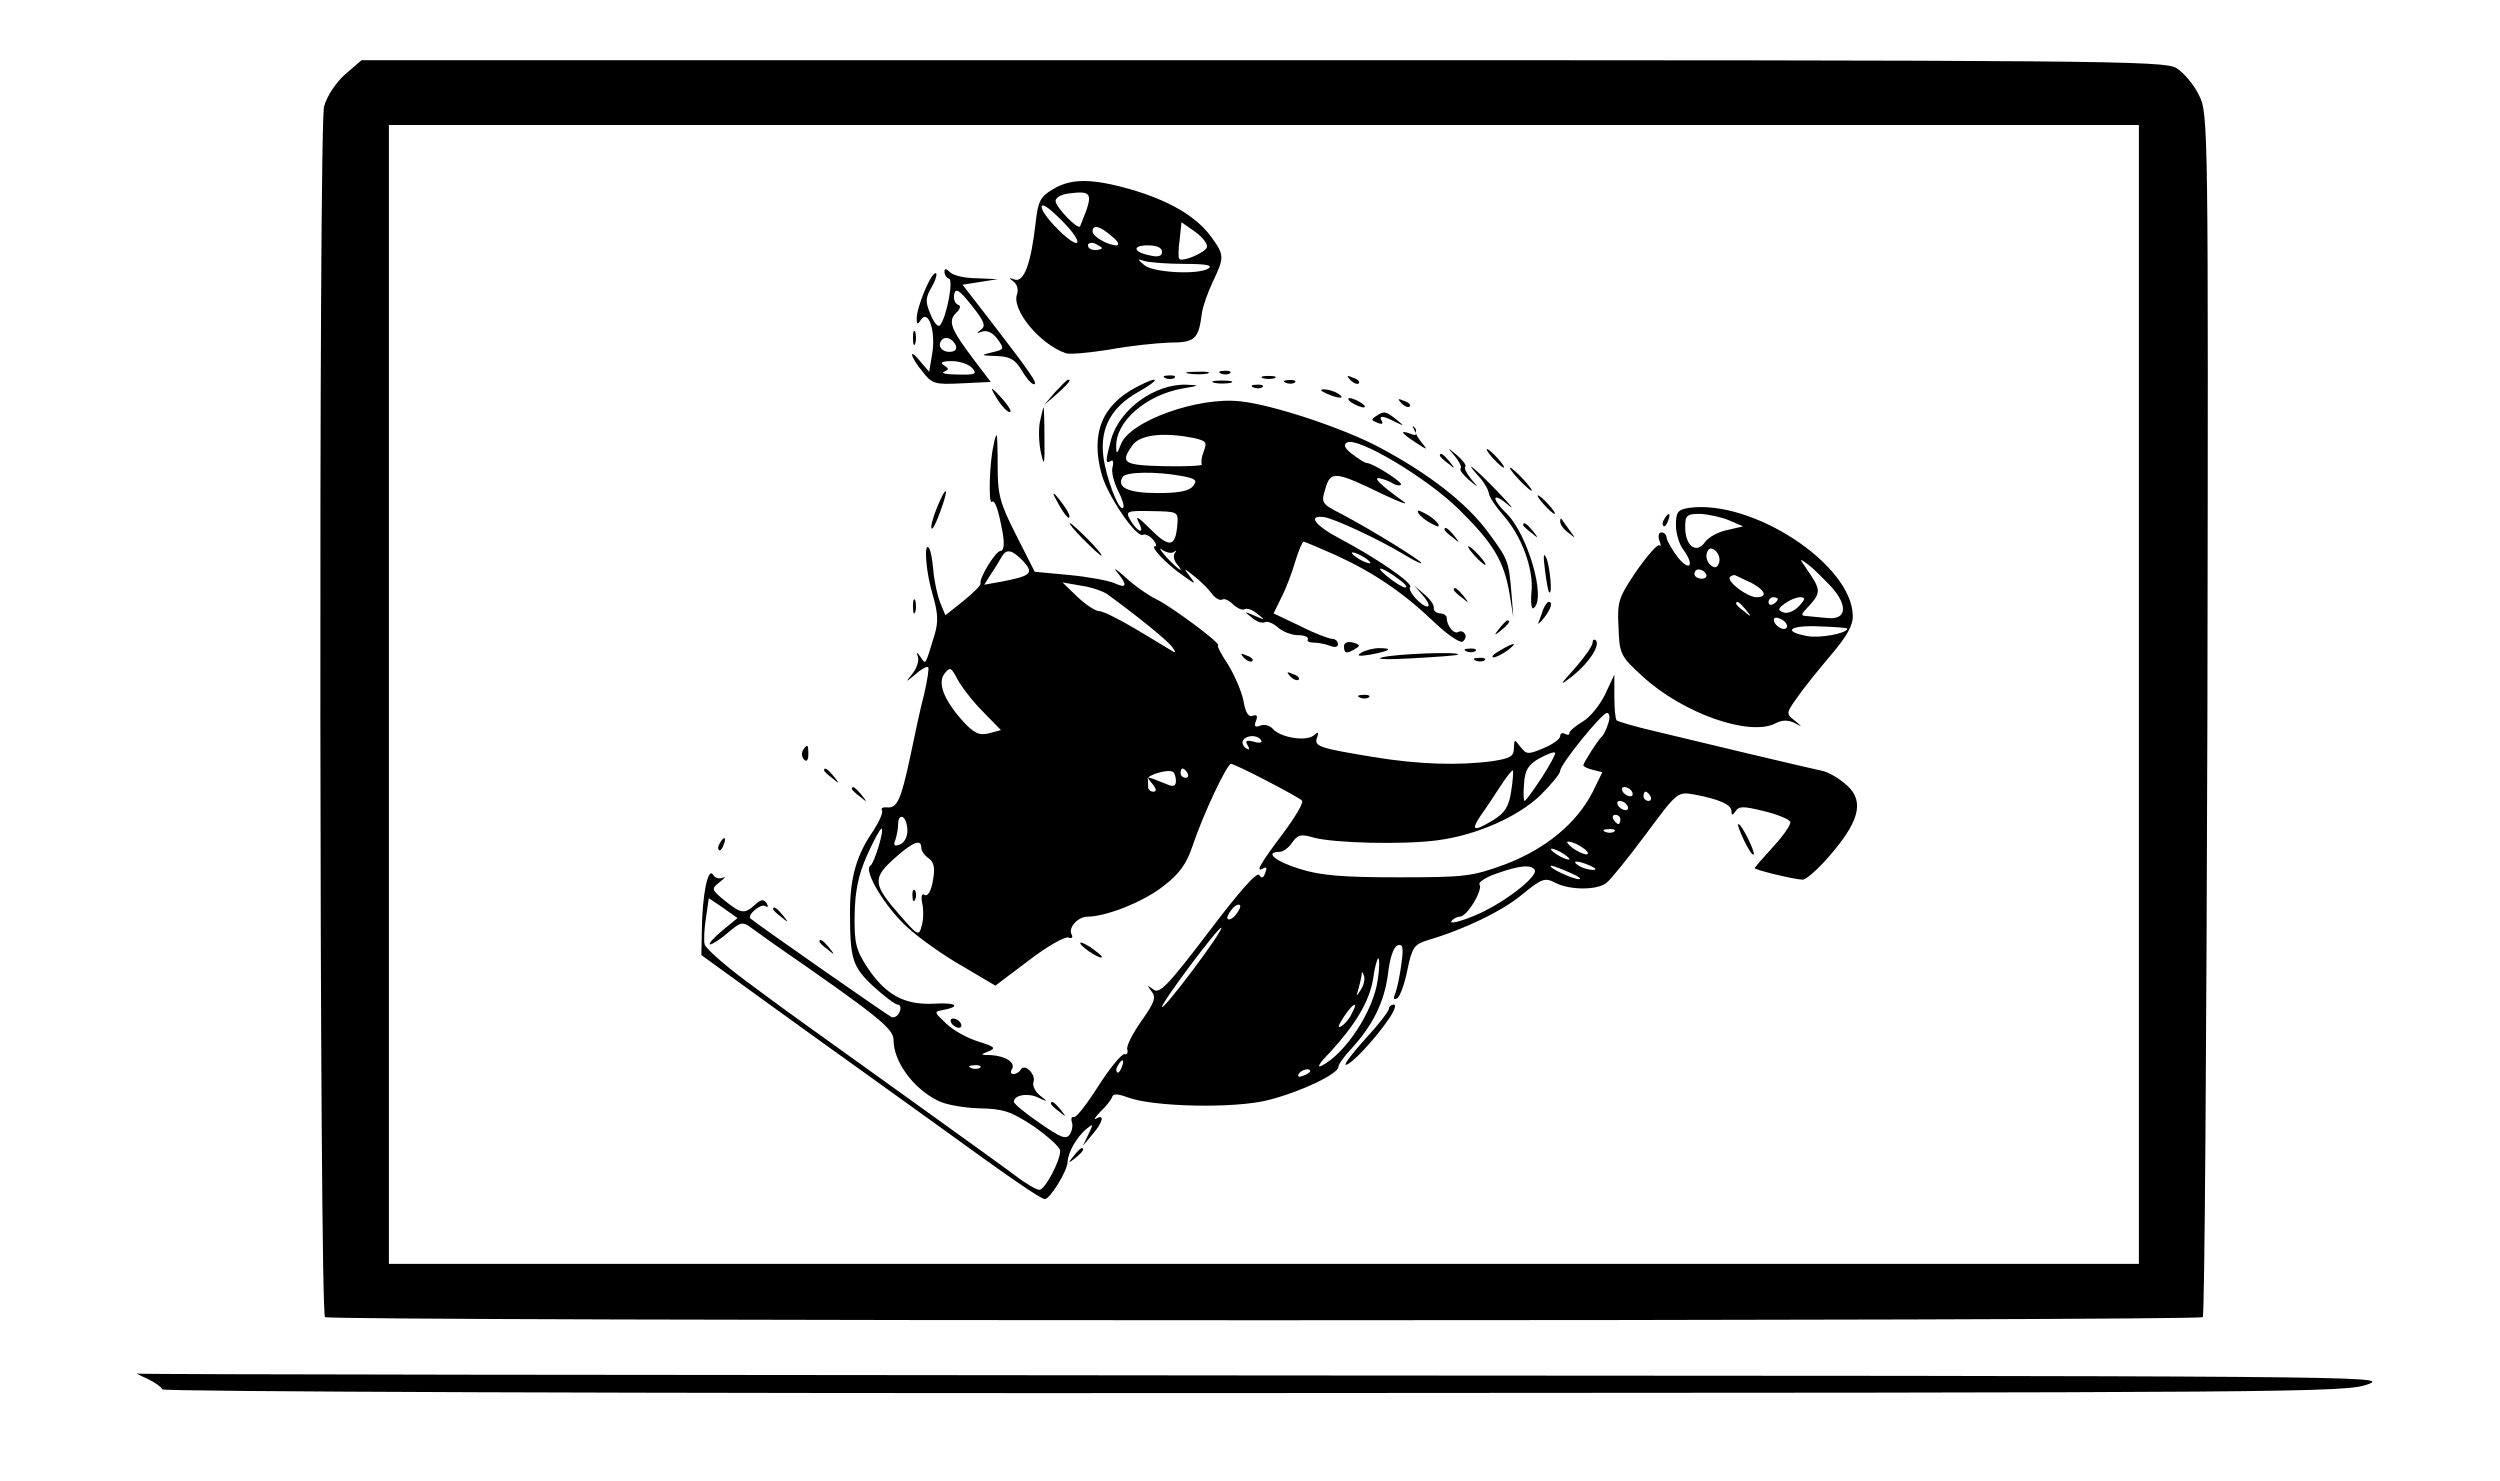 <?xml version="1.0" standalone="no"?>
<!DOCTYPE svg PUBLIC "-//W3C//DTD SVG 20010904//EN"
 "http://www.w3.org/TR/2001/REC-SVG-20010904/DTD/svg10.dtd">
<svg version="1.0" xmlns="http://www.w3.org/2000/svg"
 width="540pt" height="320pt" viewBox="0 0 540 320"
 preserveAspectRatio="xMidYMid meet">

<g transform="translate(0,320) scale(0.1,-0.1)"
fill="#000000" stroke="none">
<path d="M745 3039 c-20 -18 -39 -47 -45 -69 -12 -43 -10 -2603 2 -2615 8 -9
4048 -9 4056 0 4 4 8 590 10 1302 2 1276 2 1297 -18 1337 -11 23 -33 49 -49
59 -27 16 -149 17 -1975 17 l-1945 0 -36 -31z m3875 -1339 l0 -1230 -1890 0
-1890 0 0 1230 0 1230 1890 0 1890 0 0 -1230z"/>
<path d="M2274 2791 c-27 -16 -32 -26 -37 -72 -10 -88 -25 -129 -45 -123 -13
5 -14 4 -3 -4 8 -6 11 -17 8 -27 -13 -33 48 -108 105 -128 9 -3 51 1 95 8 43
8 101 14 129 15 55 0 63 7 70 63 2 15 13 46 24 69 25 53 25 57 -5 98 -32 43
-90 77 -173 101 -84 24 -129 24 -168 0z m73 -44 c-7 -18 -13 -34 -14 -36 -5
-8 -53 42 -53 55 0 7 12 14 28 16 45 6 51 1 39 -35z m-20 -70 c-4 -14 -77 57
-77 76 0 9 15 -1 40 -26 23 -22 39 -44 37 -50z m280 -11 c-4 -12 -54 -33 -60
-25 -2 2 -2 21 1 41 l4 38 30 -21 c16 -12 27 -26 25 -33z m-206 24 c14 -11 18
-19 11 -20 -19 0 -52 19 -52 30 0 16 16 12 41 -10z m-21 -26 c0 -2 -7 -4 -15
-4 -8 0 -15 4 -15 10 0 5 7 7 15 4 8 -4 15 -8 15 -10z m130 -8 c0 -9 -8 -12
-25 -8 -37 7 -41 22 -6 22 20 0 31 -5 31 -14z m48 -26 c47 0 63 -3 52 -10 -22
-14 -118 -9 -138 7 -16 14 -16 14 1 9 10 -3 49 -6 85 -6z"/>
<path d="M2040 2613 c0 -6 4 -13 10 -15 10 -3 -6 -86 -20 -101 -4 -4 -13 6
-20 24 -12 28 -11 36 3 60 9 16 12 29 8 29 -11 0 -41 -74 -41 -98 0 -13 2 -14
9 -3 16 24 32 -23 25 -70 l-7 -42 -19 22 c-10 13 -18 19 -18 15 0 -5 10 -22
23 -37 20 -26 26 -28 84 -25 l63 3 -38 50 c-48 64 -55 81 -37 99 10 9 11 16 4
18 -6 2 -10 12 -8 22 3 15 11 10 38 -24 27 -34 31 -44 20 -52 -11 -8 -10 -9 3
-4 11 3 23 -3 33 -17 15 -21 14 -22 -12 -28 -26 -6 -25 -7 9 -8 30 -1 40 -7
55 -31 9 -16 21 -30 26 -30 10 0 -5 22 -92 135 l-62 80 38 6 38 6 -45 2 c-26
0 -51 6 -58 13 -8 8 -12 9 -12 1z m24 -158 c4 -10 -1 -15 -14 -15 -11 0 -20 7
-20 15 0 8 6 15 14 15 8 0 16 -7 20 -15z m36 -50 c11 -13 7 -15 -31 -14 -24 0
-38 3 -30 6 11 5 11 7 0 14 -10 6 -4 9 17 9 17 0 37 -7 44 -15z"/>
<path d="M1972 2470 c0 -14 2 -19 5 -12 2 6 2 18 0 25 -3 6 -5 1 -5 -13z"/>
<path d="M2568 2393 c12 -2 30 -2 40 0 9 3 -1 5 -23 4 -22 0 -30 -2 -17 -4z"/>
<path d="M2638 2393 c7 -3 16 -2 19 1 4 3 -2 6 -13 5 -11 0 -14 -3 -6 -6z"/>
<path d="M2518 2383 c7 -3 16 -2 19 1 4 3 -2 6 -13 5 -11 0 -14 -3 -6 -6z"/>
<path d="M2728 2383 c6 -2 18 -2 25 0 6 3 1 5 -13 5 -14 0 -19 -2 -12 -5z"/>
<path d="M2917 2379 c7 -7 15 -10 18 -7 3 3 -2 9 -12 12 -14 6 -15 5 -6 -5z"/>
<path d="M2279 2353 l-24 -28 28 24 c25 23 32 31 24 31 -2 0 -14 -12 -28 -27z"/>
<path d="M2455 2364 c-75 -39 -100 -101 -75 -190 14 -48 76 -138 89 -129 5 2
14 -2 21 -10 7 -8 9 -15 5 -15 -12 0 25 -39 60 -63 28 -20 29 -20 15 -2 -14
19 -14 19 10 0 14 -11 31 -28 38 -38 7 -9 17 -15 22 -12 5 3 15 -2 24 -11 9
-8 20 -13 24 -10 5 3 18 -1 28 -10 18 -14 17 -14 -6 -4 -23 10 -24 10 -6 -4
10 -9 23 -13 28 -10 5 3 18 -2 28 -11 11 -10 31 -17 44 -17 14 0 23 -4 21 -9
-3 -4 3 -7 12 -7 10 0 26 -3 36 -7 10 -4 17 -3 17 4 0 6 -6 11 -12 11 -7 0
-39 12 -70 28 l-57 27 17 35 c10 19 23 54 30 78 7 23 15 42 18 42 2 0 33 -13
69 -29 83 -38 147 -82 212 -144 28 -27 56 -46 62 -43 6 4 9 12 5 17 -3 5 -9 7
-14 4 -9 -6 -25 13 -25 30 0 6 -7 10 -15 10 -8 1 -14 6 -13 12 1 6 -8 19 -20
29 l-22 19 19 -22 c11 -13 15 -23 9 -23 -13 0 -44 35 -37 42 7 8 -75 64 -151
104 -55 29 -72 52 -35 47 22 -3 118 -48 168 -78 23 -14 42 -24 42 -21 0 5
-110 73 -171 105 -45 23 -46 25 -36 56 11 39 22 37 127 -14 36 -17 54 -23 41
-14 -51 37 -66 52 -51 50 8 -2 21 -6 28 -11 7 -4 15 -6 18 -3 5 5 -61 47 -74
47 -4 0 -18 9 -31 19 -16 12 -20 20 -12 25 22 14 173 -76 242 -144 75 -74 98
-112 110 -185 l8 -50 -4 50 c-6 73 -7 76 -49 133 -47 65 -131 130 -239 187
-78 41 -229 91 -297 98 -92 11 -241 -43 -259 -93 -8 -21 -10 -22 -10 -5 -2 54
64 112 144 126 36 6 37 7 9 8 -69 3 -146 -53 -164 -118 -12 -45 -13 -54 -1
-47 5 4 7 -2 4 -13 -3 -10 3 -33 12 -51 9 -17 14 -34 11 -37 -9 -9 -38 67 -43
113 -7 60 18 105 75 137 50 28 48 38 -3 11z m123 -110 c27 -6 30 -9 22 -29 -5
-13 -6 -25 -4 -28 3 -3 -33 -5 -80 -4 -90 2 -97 7 -70 45 16 23 66 29 132 16z
m-26 -82 c31 -6 35 -9 25 -22 -9 -11 -31 -15 -77 -15 -63 0 -89 12 -75 35 7
11 72 12 127 2z m-9 -106 c-4 -48 -17 -50 -58 -9 -27 27 -34 31 -25 14 14 -28
-4 -20 -20 8 -9 17 -5 18 48 17 57 -1 57 -1 55 -30z m-7 -58 c5 4 6 3 2 -2 -4
-5 -3 -15 3 -23 21 -25 3 -13 -22 14 -13 15 -17 22 -8 15 9 -6 20 -8 25 -4z
m424 -24 c0 -2 -9 0 -20 6 -11 6 -20 13 -20 16 0 2 9 0 20 -6 11 -6 20 -13 20
-16z m65 -38 c11 -8 16 -15 10 -15 -5 0 -23 11 -40 25 -31 26 -6 18 30 -10z"/>
<path d="M2623 2373 c9 -2 25 -2 35 0 9 3 1 5 -18 5 -19 0 -27 -2 -17 -5z"/>
<path d="M2778 2373 c7 -3 16 -2 19 1 4 3 -2 6 -13 5 -11 0 -14 -3 -6 -6z"/>
<path d="M2708 2363 c7 -3 16 -2 19 1 4 3 -2 6 -13 5 -11 0 -14 -3 -6 -6z"/>
<path d="M2156 2335 c9 -14 20 -25 25 -25 5 0 -1 11 -13 25 -12 14 -23 25 -25
25 -2 0 4 -11 13 -25z"/>
<path d="M2865 2350 c27 -12 43 -12 25 0 -8 5 -22 9 -30 9 -10 0 -8 -3 5 -9z"/>
<path d="M2920 2330 c8 -5 20 -10 25 -10 6 0 3 5 -5 10 -8 5 -19 10 -25 10 -5
0 -3 -5 5 -10z"/>
<path d="M3027 2329 c7 -7 15 -10 18 -7 3 3 -2 9 -12 12 -14 6 -15 5 -6 -5z"/>
<path d="M2246 2288 c-3 -18 -2 -49 3 -68 6 -29 8 -23 7 33 0 37 -1 67 -2 67
-1 0 -4 -15 -8 -32z"/>
<path d="M2972 2301 c-11 -7 -10 -9 3 -14 9 -4 13 -3 10 3 -8 13 1 13 28 -1
21 -10 21 -10 3 5 -23 18 -26 19 -44 7z"/>
<path d="M3055 2271 c6 -11 4 -13 -8 -8 -25 9 -21 2 11 -19 26 -17 27 -17 12
1 -8 10 -13 20 -12 22 2 3 0 8 -4 11 -4 4 -3 1 1 -7z"/>
<path d="M2146 2238 c-9 -39 -11 -126 -4 -122 7 5 14 -14 24 -68 4 -25 2 -38
-5 -38 -10 0 -47 -59 -43 -71 0 -4 -16 -20 -37 -37 l-39 -31 -11 27 c-6 15
-13 46 -15 70 -2 23 -6 45 -10 49 -11 12 -6 -54 9 -103 11 -38 12 -57 4 -84
-21 -69 -19 -66 -30 -50 -9 13 -10 13 -6 0 2 -8 -3 -24 -12 -35 -16 -20 -16
-20 7 -1 12 11 24 17 27 15 2 -3 -2 -29 -9 -59 -8 -30 -21 -91 -30 -135 -20
-93 -28 -111 -50 -109 -9 1 -14 -2 -11 -6 3 -5 -6 -25 -19 -45 -36 -52 -50
-101 -50 -175 0 -102 5 -118 51 -161 23 -21 47 -39 52 -39 6 0 8 -7 4 -16 -3
-8 -11 -13 -17 -11 -9 4 -287 198 -305 213 -8 7 22 33 32 27 6 -4 7 -1 3 6 -6
9 -12 9 -25 -3 -23 -21 -30 -20 -66 9 -29 24 -29 25 -10 40 11 9 14 13 6 9 -7
-3 -17 -1 -21 7 -11 16 -23 -44 -24 -119 l-1 -55 145 -105 c80 -58 168 -121
196 -141 28 -20 100 -72 160 -115 168 -122 232 -166 241 -166 11 0 48 60 49
80 1 22 20 54 40 71 16 13 16 12 5 -11 l-12 -25 20 24 c23 26 28 46 9 35 -7
-4 -3 2 8 14 12 11 24 26 26 32 2 8 11 8 33 0 54 -21 232 -25 305 -6 71 18
152 57 151 72 0 5 13 23 28 39 46 50 71 100 79 161 4 35 12 59 21 62 11 4 13
-4 8 -40 -3 -24 -9 -52 -13 -63 -5 -12 -4 -16 4 -11 6 3 16 31 22 61 10 49 15
55 43 64 79 23 162 63 205 99 43 35 49 37 72 25 31 -16 90 -16 110 0 9 7 47
54 85 105 68 92 69 92 104 86 54 -10 81 -22 81 -36 0 -10 2 -10 9 0 7 11 17
11 61 0 30 -7 55 -18 57 -23 2 -6 -15 -30 -37 -54 -22 -24 -40 -45 -40 -46 0
-4 87 -25 104 -25 8 0 38 27 66 61 60 72 67 114 23 148 -14 12 -36 24 -47 26
-33 7 -273 64 -359 85 -43 10 -81 21 -85 24 -3 3 -5 27 -5 52 l0 47 -20 -43
c-12 -24 -33 -50 -49 -59 -15 -9 -28 -20 -28 -24 0 -5 -4 -5 -10 -2 -5 3 -10
1 -10 -5 0 -6 -16 -18 -36 -26 -33 -14 -37 -14 -50 3 -13 17 -13 17 -14 -3 0
-18 -8 -22 -46 -28 -74 -10 -162 -7 -258 9 -116 19 -129 23 -121 42 4 13 3 13
-8 4 -17 -13 -72 -4 -88 15 -6 7 -18 10 -26 7 -12 -5 -15 -2 -10 10 4 11 2 14
-7 11 -9 -4 -16 7 -20 32 -4 20 -19 55 -33 78 -15 22 -25 42 -22 42 8 3 -98
82 -132 99 -19 9 -50 31 -69 49 -19 17 -27 22 -17 10 23 -28 21 -36 -5 -24
-13 6 -57 14 -98 18 l-75 7 -40 79 c-35 69 -40 87 -40 147 0 38 -1 69 -2 69
-2 0 -5 -10 -7 -22z m64 -250 c24 -26 17 -32 -45 -44 l-39 -7 15 24 c9 13 19
30 23 37 10 17 22 15 46 -10z m181 -71 c65 -47 126 -97 139 -112 8 -11 11 -16
5 -13 -5 3 -40 24 -78 47 -37 22 -74 41 -83 41 -8 0 -29 14 -47 31 l-32 31 40
-7 c22 -3 47 -12 56 -18z m-269 -253 l40 -41 -26 -7 c-21 -5 -32 0 -56 26 -42
47 -56 84 -39 104 11 14 14 12 27 -13 8 -15 32 -47 54 -69z m1352 -26 c-4 -13
-10 -25 -13 -28 -8 -6 -41 -58 -41 -63 0 -3 9 -7 21 -10 l20 -5 -21 -43 c-35
-68 -102 -123 -189 -156 -71 -26 -85 -28 -231 -28 -120 0 -168 4 -212 18 -53
16 -78 37 -44 37 7 0 20 9 27 20 12 17 19 19 46 11 42 -12 193 -16 268 -6 84
11 173 50 223 98 23 23 42 46 42 52 0 14 90 125 101 125 6 0 7 -10 3 -22z
m-750 -37 c4 -5 -4 -7 -16 -3 -16 4 -19 2 -13 -8 5 -9 4 -11 -4 -6 -6 4 -9 12
-6 17 8 12 32 12 39 0z m606 -81 c-18 -27 -34 -50 -37 -50 -2 0 -3 17 -1 38 2
29 9 40 33 54 17 9 32 15 34 12 2 -2 -11 -26 -29 -54z m-595 -6 c39 -20 73
-39 77 -43 5 -4 -15 -37 -42 -73 -49 -65 -60 -85 -40 -73 6 3 7 -1 3 -10 -4
-12 -8 -13 -13 -5 -5 8 -45 -38 -110 -124 -89 -117 -106 -134 -119 -123 -14
10 -14 10 -4 -4 11 -13 7 -24 -22 -65 -19 -27 -33 -55 -30 -61 2 -7 -1 -12 -6
-10 -6 1 -31 -29 -56 -68 -24 -38 -48 -69 -53 -68 -5 2 -7 -3 -5 -10 3 -6 1
-19 -4 -27 -8 -12 -19 -8 -65 24 -31 21 -56 42 -56 46 0 15 31 20 53 9 21 -10
21 -9 3 5 -10 8 -16 21 -14 28 7 16 -18 42 -27 28 -3 -6 -11 -10 -16 -10 -6 0
-7 5 -3 11 8 14 -14 28 -46 30 -23 0 -23 1 -5 8 17 7 14 10 -21 21 -23 7 -55
24 -70 39 -26 24 -27 26 -9 29 43 8 31 17 -18 14 -64 -3 -104 19 -144 79 -24
37 -28 52 -27 113 1 52 8 86 27 129 14 31 28 57 31 57 7 0 -15 -74 -24 -80
-16 -10 33 -91 80 -133 26 -24 80 -62 119 -84 l71 -42 73 55 c39 30 78 52 85
49 7 -3 10 0 7 6 -9 14 13 39 34 39 40 0 121 32 164 66 35 27 50 48 63 87 22
66 74 177 83 177 4 0 38 -16 76 -36z m-195 -1 c0 -10 -5 -13 -17 -8 -50 20
-49 20 -34 2 9 -11 10 -17 2 -17 -6 0 -11 5 -11 10 0 6 0 13 -1 18 0 8 43 21
54 15 4 -2 7 -11 7 -20z m25 17 c3 -5 1 -10 -4 -10 -6 0 -11 5 -11 10 0 6 2
10 4 10 3 0 8 -4 11 -10z m699 -40 c-5 -33 -14 -46 -38 -61 -43 -26 -50 -24
-28 9 11 15 30 44 43 64 13 20 25 35 27 34 1 -2 0 -22 -4 -46z m261 0 c3 -5 2
-10 -4 -10 -5 0 -13 5 -16 10 -3 6 -2 10 4 10 5 0 13 -4 16 -10z m40 -10 c3
-5 1 -10 -4 -10 -6 0 -11 5 -11 10 0 6 2 10 4 10 3 0 8 -4 11 -10z m-50 -20
c3 -5 2 -10 -4 -10 -5 0 -13 5 -16 10 -3 6 -2 10 4 10 5 0 13 -4 16 -10z
m-1555 -55 c0 -12 -7 -26 -16 -29 -12 -5 -15 -2 -10 10 3 8 6 25 6 35 0 11 5
17 10 14 6 -3 10 -17 10 -30z m1540 25 c0 -5 -2 -10 -4 -10 -3 0 -8 5 -11 10
-3 6 -1 10 4 10 6 0 11 -4 11 -10z m-13 -26 c-3 -3 -12 -4 -19 -1 -8 3 -5 6 6
6 11 1 17 -2 13 -5z m-57 -47 c0 -9 -36 9 -44 22 -4 5 5 4 19 -2 14 -7 25 -16
25 -20z m-1440 12 c0 -7 7 -17 16 -23 12 -9 14 -21 9 -49 -4 -22 -11 -34 -18
-30 -6 4 -8 -3 -5 -18 3 -13 3 -35 -1 -48 -6 -24 -8 -23 -48 23 -57 65 -59 79
-12 121 40 36 59 44 59 24z m1400 -25 c0 -2 -9 0 -20 6 -11 6 -20 13 -20 16 0
2 9 0 20 -6 11 -6 20 -13 20 -16z m45 -14 c13 -6 15 -9 5 -9 -8 0 -22 4 -30 9
-18 12 -2 12 25 0z m-120 -9 c8 -15 -74 -77 -133 -100 -29 -12 -51 -17 -47
-11 3 5 12 10 18 10 16 0 50 57 43 69 -4 5 13 16 36 24 51 18 75 20 83 8z m76
-6 c19 -8 27 -14 19 -14 -14 0 -72 28 -59 29 4 0 22 -7 40 -15z m-1832 -126
c-19 -16 -30 -29 -25 -29 4 0 22 11 38 25 28 24 32 25 52 10 11 -8 32 -23 46
-33 227 -157 260 -184 260 -208 0 -46 41 -104 95 -131 16 -9 57 -16 90 -17 52
-1 68 -6 118 -39 31 -22 57 -45 57 -53 0 -22 -33 -84 -45 -84 -6 0 -29 13 -51
30 -21 16 -127 92 -234 169 -261 187 -253 181 -350 253 -47 35 -86 70 -88 78
-2 8 -1 34 3 58 l6 42 31 -21 31 -22 -34 -28z m1111 36 c-7 -9 -15 -13 -18
-10 -3 2 1 11 8 20 7 9 15 13 18 10 3 -2 -1 -11 -8 -20z m-94 -121 c-36 -48
-66 -84 -66 -79 0 11 123 175 128 171 2 -3 -26 -44 -62 -92z m400 -20 c-9 -67
-69 -159 -121 -186 -12 -6 -5 6 17 28 56 61 86 111 94 160 3 24 9 44 11 44 3
0 3 -21 -1 -46z m-36 -21 c-11 -17 -11 -17 -6 0 3 10 6 24 7 30 0 9 2 9 5 0 3
-7 0 -20 -6 -30z m-20 -52 c-5 -11 -15 -23 -22 -27 -7 -5 -8 -2 -3 7 21 37 44
55 25 20z m-497 -116 c-3 -9 -8 -14 -10 -11 -3 3 -2 9 2 15 9 16 15 13 8 -4z
m-306 -1 c-3 -3 -12 -4 -19 -1 -8 3 -5 6 6 6 11 1 17 -2 13 -5z m713 -8 c0 -2
-7 -7 -16 -10 -8 -3 -12 -2 -9 4 6 10 25 14 25 6z"/>
<path d="M2334 1161 c7 -11 46 -35 46 -28 0 3 -12 12 -26 22 -15 9 -23 12 -20
6z"/>
<path d="M2055 990 c3 -5 11 -10 16 -10 6 0 7 5 4 10 -3 6 -11 10 -16 10 -6 0
-7 -4 -4 -10z"/>
<path d="M2270 816 c0 -2 8 -10 18 -17 15 -13 16 -12 3 4 -13 16 -21 21 -21
13z"/>
<path d="M1971 1264 c0 -11 3 -14 6 -6 3 7 2 16 -1 19 -3 4 -6 -2 -5 -13z"/>
<path d="M3143 2214 c9 -11 15 -23 12 -26 -3 -3 5 -13 17 -24 23 -19 23 -19 5
2 -9 11 -15 23 -12 26 3 3 -5 13 -17 24 -23 19 -23 19 -5 -2z"/>
<path d="M3225 2210 c10 -11 20 -20 23 -20 3 0 -3 9 -13 20 -10 11 -20 20 -23
20 -3 0 3 -9 13 -20z"/>
<path d="M3110 2216 c0 -2 8 -10 18 -17 15 -13 16 -12 3 4 -13 16 -21 21 -21
13z"/>
<path d="M3195 2170 c11 -12 20 -28 21 -36 1 -8 16 -30 32 -48 39 -45 65 -115
60 -165 -2 -21 0 -37 4 -35 30 19 -14 166 -61 208 -11 11 -21 24 -21 29 0 6
12 0 28 -14 15 -13 5 0 -23 29 -47 49 -79 75 -40 32z"/>
<path d="M3280 2165 c13 -14 26 -25 28 -25 3 0 -5 11 -18 25 -13 14 -26 25
-28 25 -3 0 5 -11 18 -25z"/>
<path d="M2024 2104 c-8 -20 -14 -40 -12 -45 2 -5 10 11 19 36 20 54 14 60 -7
9z"/>
<path d="M2279 2125 c17 -33 31 -51 31 -40 0 6 -10 21 -21 35 -13 17 -17 18
-10 5z"/>
<path d="M3335 2110 c10 -11 20 -20 23 -20 3 0 -3 9 -13 20 -10 11 -20 20 -23
20 -3 0 3 -9 13 -20z"/>
<path d="M3648 2103 c-24 -4 -28 -9 -28 -37 0 -18 7 -41 15 -52 25 -33 17 -51
-10 -19 -13 17 -24 36 -25 43 0 6 -5 12 -11 12 -6 0 -8 -7 -5 -17 4 -10 4 -14
0 -11 -3 4 -25 -21 -49 -55 -39 -58 -42 -66 -39 -122 2 -58 4 -62 52 -106 87
-80 232 -131 288 -101 13 7 26 7 39 1 19 -10 19 -10 1 5 -18 14 -18 16 5 48
12 18 45 59 72 91 37 43 50 67 49 88 -3 111 -218 251 -354 232z m87 -27 l30
-13 -35 -8 c-19 -4 -41 -16 -48 -27 -18 -25 -42 -7 -42 33 0 26 3 29 33 29 17
-1 46 -7 62 -14z m-22 -92 c-4 -11 -9 -12 -19 -4 -7 7 -10 18 -7 26 4 11 9 12
19 4 7 -7 10 -18 7 -26z m244 -53 c35 -40 31 -70 -9 -66 -13 1 -32 3 -42 4
-18 1 -18 2 4 25 23 26 23 33 -7 76 -17 25 -17 25 2 11 11 -8 34 -31 52 -50z
m-272 29 c3 -5 -1 -10 -9 -10 -9 0 -16 5 -16 10 0 6 4 10 9 10 6 0 13 -4 16
-10z m98 -19 c30 -16 36 -31 11 -31 -20 0 -66 35 -57 44 4 3 9 5 12 3 3 -1 18
-9 34 -16z m57 -35 c0 -3 -4 -8 -10 -11 -5 -3 -10 -1 -10 4 0 6 5 11 10 11 6
0 10 -2 10 -4z m46 -15 c-10 -11 -25 -17 -33 -14 -14 5 -13 8 3 20 10 7 24 13
32 13 12 0 12 -4 -2 -19z m-115 -8 c13 -16 12 -17 -3 -4 -10 7 -18 15 -18 17
0 8 8 3 21 -13z m89 -35 c0 -13 -23 -5 -28 10 -2 7 2 10 12 6 9 -3 16 -11 16
-16z m130 -6 c0 -10 -59 -21 -86 -16 -55 10 -39 24 26 21 33 -1 60 -3 60 -5z"/>
<path d="M3064 2091 c4 -6 16 -16 28 -22 15 -8 18 -8 14 0 -4 6 -16 16 -28 22
-15 8 -18 8 -14 0z"/>
<path d="M3595 2079 c-4 -6 -5 -12 -2 -15 2 -3 7 2 10 11 7 17 1 20 -8 4z"/>
<path d="M3370 2073 c0 -6 8 -17 18 -24 16 -13 16 -13 2 6 -8 11 -16 22 -17
24 -2 2 -3 0 -3 -6z"/>
<path d="M2340 2035 c19 -19 36 -35 39 -35 3 0 -10 16 -29 35 -19 19 -36 35
-39 35 -3 0 10 -16 29 -35z"/>
<path d="M3290 2066 c0 -2 8 -10 18 -17 15 -13 16 -12 3 4 -13 16 -21 21 -21
13z"/>
<path d="M3120 2056 c0 -2 8 -10 18 -17 15 -13 16 -12 3 4 -13 16 -21 21 -21
13z"/>
<path d="M3185 2000 c10 -11 20 -20 23 -20 3 0 -3 9 -13 20 -10 11 -20 20 -23
20 -3 0 3 -9 13 -20z"/>
<path d="M3337 1970 c3 -25 7 -47 9 -49 8 -9 2 55 -6 74 -6 13 -7 5 -3 -25z"/>
<path d="M3140 1926 c0 -2 8 -10 18 -17 15 -13 16 -12 3 4 -13 16 -21 21 -21
13z"/>
<path d="M1972 1890 c0 -14 2 -19 5 -12 2 6 2 18 0 25 -3 6 -5 1 -5 -13z"/>
<path d="M3333 1883 c-3 -10 -8 -22 -10 -28 -3 -5 3 -1 11 9 16 20 21 36 11
36 -3 0 -8 -8 -12 -17z"/>
<path d="M3239 1843 c-13 -16 -12 -17 4 -4 16 13 21 21 13 21 -2 0 -10 -8 -17
-17z"/>
<path d="M2903 1804 c0 -16 6 -17 25 -5 11 6 9 9 -5 13 -12 3 -20 0 -20 -8z"/>
<path d="M3440 1812 c0 -7 -17 -31 -37 -54 -36 -40 -36 -41 -6 -18 35 28 60
66 50 77 -4 3 -7 1 -7 -5z"/>
<path d="M3240 1795 c-14 -8 -20 -14 -14 -15 5 0 19 7 30 15 24 18 16 19 -16
0z"/>
<path d="M2940 1790 c-11 -7 -5 -8 20 -4 43 8 51 14 19 14 -13 0 -31 -5 -39
-10z"/>
<path d="M3168 1793 c7 -3 16 -2 19 1 4 3 -2 6 -13 5 -11 0 -14 -3 -6 -6z"/>
<path d="M2687 1779 c7 -7 15 -10 18 -7 3 3 -2 9 -12 12 -14 6 -15 5 -6 -5z"/>
<path d="M2985 1780 c-16 -4 13 -5 65 -2 52 3 97 6 99 8 8 7 -134 2 -164 -6z"/>
<path d="M3188 1773 c7 -3 16 -2 19 1 4 3 -2 6 -13 5 -11 0 -14 -3 -6 -6z"/>
<path d="M2787 1739 c7 -7 15 -10 18 -7 3 3 -2 9 -12 12 -14 6 -15 5 -6 -5z"/>
<path d="M2938 1693 c7 -3 16 -2 19 1 4 3 -2 6 -13 5 -11 0 -14 -3 -6 -6z"/>
<path d="M1734 1579 c-3 -6 -2 -15 3 -20 5 -5 9 -1 9 11 0 23 -2 24 -12 9z"/>
<path d="M1780 1536 c0 -2 8 -10 18 -17 15 -13 16 -12 3 4 -13 16 -21 21 -21
13z"/>
<path d="M1840 1496 c0 -2 8 -10 18 -17 15 -13 16 -12 3 4 -13 16 -21 21 -21
13z"/>
<path d="M3767 1385 c9 -19 18 -33 21 -31 4 5 -26 66 -33 66 -3 0 3 -16 12
-35z"/>
<path d="M1555 1379 c-4 -6 -5 -12 -2 -15 2 -3 7 2 10 11 7 17 1 20 -8 4z"/>
<path d="M1670 1236 c0 -2 8 -10 18 -17 15 -13 16 -12 3 4 -13 16 -21 21 -21
13z"/>
<path d="M1770 1166 c0 -2 8 -10 18 -17 15 -13 16 -12 3 4 -13 16 -21 21 -21
13z"/>
<path d="M3000 1021 c0 -5 -23 -35 -51 -65 -28 -31 -47 -56 -42 -56 11 0 62
54 92 98 12 17 18 32 12 32 -6 0 -11 -4 -11 -9z"/>
<path d="M2319 703 c-13 -16 -12 -17 4 -4 16 13 21 21 13 21 -2 0 -10 -8 -17
-17z"/>
<path d="M318 222 c17 -8 32 -19 32 -23 0 -5 1039 -9 2358 -8 2265 1 2359 1
2407 19 49 18 -6 18 -2377 19 -1334 1 -2432 2 -2440 4 -7 2 2 -3 20 -11z"/>
</g>
</svg>
